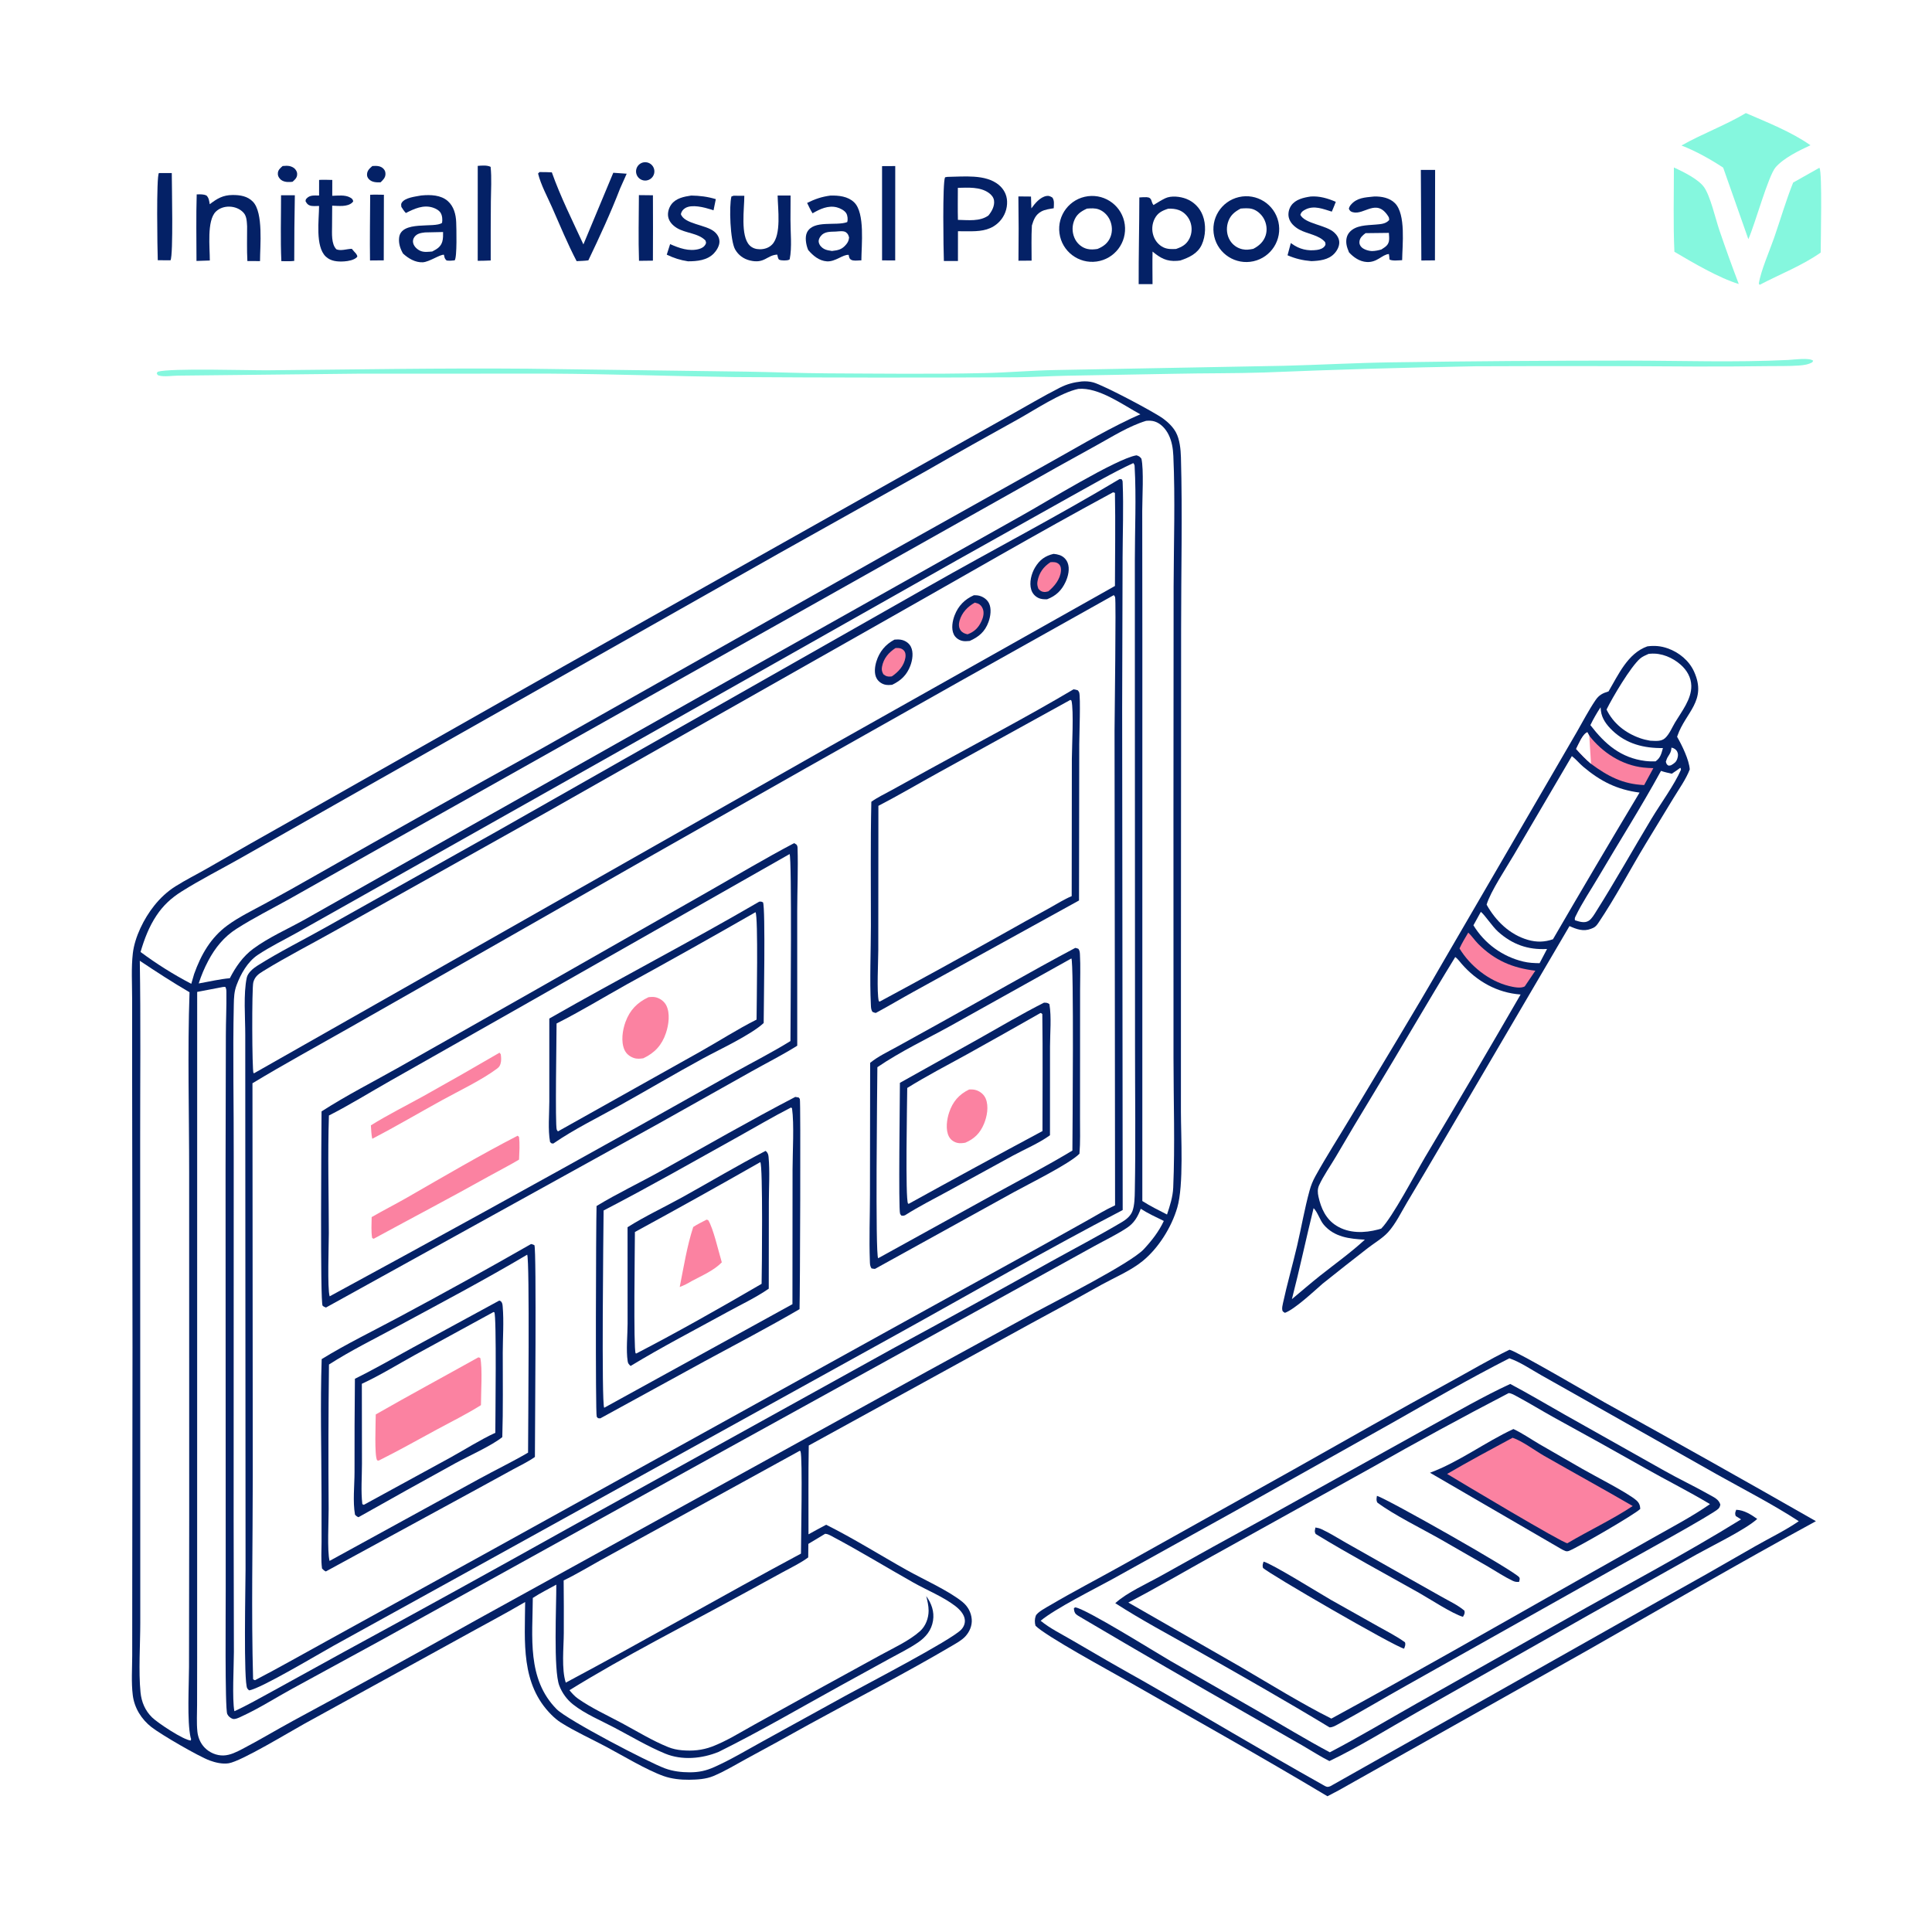 <svg preserveAspectRatio="xMidYMid meet" version="1.1" xmlns="http://www.w3.org/2000/svg" style="display: block;" viewBox="0 0 2048 2048" width="1024" height="1024">
<path transform="translate(0,0)" fill="rgb(255,255,255)" d="M 0 0 L 2048 0 L 2048 2048 L 0 2048 L 0 0 z"/>
<path transform="translate(0,0)" fill="rgb(4,33,102)" d="M 1146.52 404.36 C 1150.55 404.01 1155.02 404.289 1158.91 405.371 C 1170.18 408.497 1223.44 436.715 1233.03 443.775 C 1238.26 447.62 1243.33 452.486 1246.48 458.228 C 1250.58 465.722 1251.61 476.442 1251.84 484.848 C 1253.51 545.321 1252 606.289 1252.03 666.807 L 1251.85 1027.57 L 1251.82 1178.31 C 1251.82 1204.59 1254.93 1256.36 1247.95 1280.13 C 1241.87 1300.88 1228.16 1322.93 1211.34 1336.68 C 1198.92 1346.84 1182.29 1353.83 1168.18 1361.57 C 1143.03 1375.7 1117.75 1389.58 1092.34 1403.21 L 857.317 1532.3 C 856.755 1563.65 857.128 1595.08 857.039 1626.44 C 863.315 1623.11 869.405 1619.5 875.748 1616.28 C 904.923 1630.85 933.047 1648.59 961.53 1664.53 C 978.437 1673.99 1006.1 1686.44 1020.42 1698.26 C 1025.96 1702.83 1029.47 1709.21 1030.07 1716.42 C 1030.63 1723.15 1027.82 1729.76 1023.3 1734.65 C 1019.42 1738.85 1013.74 1741.88 1008.85 1744.77 C 959.953 1773.62 907.214 1800.68 857.225 1828.16 C 835.57 1840.25 813.826 1852.19 791.995 1863.97 C 780.293 1870.33 768.657 1877.44 756.376 1882.63 C 748.348 1886.02 739.13 1886.49 730.498 1886.61 C 721.643 1886.72 711.899 1885.68 703.534 1882.72 C 685.569 1876.38 659.807 1860.84 642.365 1851.55 C 626.682 1843.19 609.362 1835.4 594.426 1825.91 C 590.822 1823.62 587.499 1820.73 584.478 1817.71 C 551.801 1785.06 556.387 1740.35 556.682 1698.22 C 533.779 1711.61 510.16 1723.99 486.962 1736.89 L 322.733 1827.22 C 307.563 1835.56 256.048 1866.92 242.453 1869.14 C 235.953 1870.2 228.297 1868.43 222.213 1866.17 C 210.354 1861.75 170.954 1838.9 160.612 1830.85 C 149.937 1822.53 142.439 1810.53 140.75 1797 C 139.059 1783.44 140.115 1768.74 140.152 1755.06 L 140.191 1682.48 L 140.456 1428.23 L 140.08 1143.47 L 140.055 1058.03 C 140.061 1042.42 139.014 1026.05 140.81 1010.57 C 142.832 993.145 152.626 973.642 163.446 960.057 C 169.883 951.974 177.309 945.029 186.057 939.509 C 196.887 932.674 208.516 926.93 219.628 920.541 C 250.197 902.9 280.874 885.444 311.655 868.176 L 596.673 706.726 L 956.893 504.016 L 1070.67 440.218 C 1088.17 430.454 1105.58 420.076 1123.44 410.979 C 1131 407.127 1138.15 405.257 1146.52 404.36 z"/>
<path transform="translate(0,0)" fill="rgb(255,255,255)" d="M 1201.23 490.943 L 1201.72 491.261 C 1202.69 493.246 1202.65 492.624 1202.76 494.575 C 1204.59 527.073 1202.97 561.496 1202.98 594.263 L 1203.03 792.369 L 1203.17 1109.45 C 1203.14 1160.45 1203.94 1211.59 1202.95 1262.56 C 1202.83 1269.16 1202.73 1277.39 1200.49 1283.65 C 1198.64 1288.8 1194.05 1292.61 1189.49 1295.32 C 1164.67 1310.05 1138.83 1323.52 1113.58 1337.53 C 1058.06 1368.57 1002.32 1399.23 946.39 1429.52 L 601.521 1620.45 C 522.628 1664.54 443.479 1708.17 364.08 1751.34 L 288.541 1792.94 C 275.308 1800.1 262.155 1807.74 248.446 1813.95 C 245.969 1801.02 247.911 1766.15 247.937 1751.13 L 247.663 1611.34 L 247.753 1226.3 C 247.909 1172.52 246.672 1118.54 247.836 1064.79 C 247.994 1057.5 248.197 1051.15 250.791 1044.24 C 255.284 1032.26 262.434 1019.5 273.302 1012.22 C 286.203 1003.58 300.919 996.46 314.51 988.834 L 395.086 943.453 L 674.066 786.195 L 1014.45 593.826 L 1135.47 526.065 C 1157.17 514.108 1178.75 501.354 1201.23 490.943 z"/>
<path transform="translate(0,0)" fill="rgb(4,33,102)" d="M 1186.87 507.764 L 1189.06 508.055 C 1190.19 510.333 1189.98 509.316 1190.08 511.799 C 1191.12 538.19 1190.07 565.131 1189.99 591.583 L 1189.54 751.63 L 1190.1 1282.69 C 1109.32 1324.68 1030.2 1370.54 950.51 1414.61 L 507.941 1659.33 L 354.005 1744.31 C 338.713 1752.74 276.567 1790.03 264.112 1791.85 C 263.313 1791.16 262.715 1790.73 262.122 1789.79 C 258.018 1783.26 260.294 1680.28 260.303 1663.35 L 260.042 1218.94 L 259.987 1096.97 C 260.017 1079.08 257.895 1053.28 261.603 1036.3 C 262.719 1031.19 268.47 1026.43 272.649 1023.79 C 296.31 1008.8 322.188 996.086 346.632 982.257 L 525.883 881.721 L 984.689 621.343 C 1051.82 583.158 1120.64 547.437 1186.87 507.764 z"/>
<path transform="translate(0,0)" fill="rgb(255,255,255)" d="M 1180.6 630.881 C 1180.73 630.987 1180.89 631.063 1180.99 631.2 C 1181.38 631.753 1181.83 632.29 1182.04 632.93 C 1183.25 636.536 1181.5 757.588 1181.47 774.565 L 1182.02 1277.7 C 1172.07 1282.21 1162.53 1288.15 1152.98 1293.48 L 1102.18 1321.85 L 942.434 1410.06 L 519.467 1644.07 L 346.555 1739.43 C 321.146 1753.32 296.064 1767.7 270.363 1781.07 C 269.234 1780.82 269.97 1781.04 268.292 1780.05 C 266.322 1709.35 267.946 1636.35 267.941 1565.41 L 267.623 1148.29 C 301.28 1127.98 335.869 1109.08 370.055 1089.68 L 530.387 998.469 C 746.495 874.83 963.235 752.299 1180.6 630.881 z"/>
<path transform="translate(0,0)" fill="rgb(4,33,102)" d="M 841.86 893.745 L 844.355 895.322 C 845.148 896.537 845.393 897.298 845.439 898.759 C 846.143 920.965 845.119 943.425 845.085 965.655 L 845.112 1108.49 C 829.547 1118.28 812.924 1126.61 796.892 1135.62 L 698.559 1190.83 L 345.528 1386.04 C 344.12 1385.5 343.103 1385.12 341.971 1384.07 C 339.285 1381.6 340.713 1200.44 340.857 1178.14 C 367.335 1161.08 396.085 1146.49 423.542 1131 L 569.087 1048.54 L 751.341 944.779 C 781.383 927.704 811.296 909.821 841.86 893.745 z"/>
<path transform="translate(0,0)" fill="rgb(255,255,255)" d="M 837.002 905.348 C 839.568 909.907 837.974 1077.85 837.91 1103.57 C 818.627 1115.49 798.039 1125.96 778.215 1136.99 L 677.156 1193.76 C 568.284 1254.55 459.05 1314.68 349.458 1374.16 C 346.874 1366.29 348.567 1318.99 348.557 1307.16 C 348.519 1265.65 347.317 1223.96 348.665 1182.48 C 370.911 1171.19 392.607 1157.63 414.358 1145.34 L 545.856 1070.81 L 837.002 905.348 z"/>
<path transform="translate(0,0)" fill="rgb(4,33,102)" d="M 804.846 955.799 C 806.906 955.629 807.088 955.699 808.842 956.54 C 811.557 963.326 809.562 1068.16 809.528 1084.44 C 796.175 1096.94 762.82 1112.39 745.214 1121.97 C 715.601 1138.09 686.568 1155.33 657.1 1171.73 C 633.684 1184.76 608.522 1197.03 586.502 1212.21 C 583.863 1211.84 585.007 1212.39 583.077 1210.52 C 580.712 1197.22 582.293 1181.36 582.286 1167.75 L 582.29 1079.69 C 655.968 1037.57 731.495 998.505 804.846 955.799 z"/>
<path transform="translate(0,0)" fill="rgb(255,255,255)" d="M 800.875 966.959 C 803.879 971.388 802.026 1067.19 801.988 1080.82 C 781.561 1091.07 762.017 1103.74 742.045 1114.92 L 591.447 1199.32 C 591.018 1198.71 590.416 1198.2 590.161 1197.5 C 588.376 1192.62 589.958 1098.68 589.981 1084.94 C 615.413 1072.15 640.079 1057.05 664.974 1043.18 C 710.515 1018.2 755.817 992.795 800.875 966.959 z"/>
<path transform="translate(0,0)" fill="rgb(251,130,161)" d="M 687.395 1057.08 C 690.048 1056.78 692.813 1056.55 695.43 1057.25 C 699.849 1058.42 704.096 1061.5 706.204 1065.6 C 710.592 1074.13 708.865 1086.26 705.932 1095.03 C 701.613 1107.95 694.025 1116.07 681.967 1121.82 C 678.374 1122.35 675.234 1122.68 671.738 1121.45 C 667.375 1119.93 663.83 1117.05 661.927 1112.79 C 658.069 1104.15 659.868 1092.06 662.992 1083.47 C 667.614 1070.76 675.432 1062.78 687.395 1057.08 z"/>
<path transform="translate(0,0)" fill="rgb(251,130,161)" d="M 548.72 1203.91 L 550.167 1205.15 C 551.155 1213.11 550.523 1221.25 550.219 1229.24 C 539.833 1235.46 528.817 1240.98 518.232 1246.9 C 477.806 1269.53 436.795 1291.03 396.094 1313.16 L 394.495 1312.33 C 393.303 1305.17 393.9 1297.43 393.975 1290.17 C 406.507 1282.92 419.458 1276.39 432.018 1269.17 C 470.601 1247 509.178 1224.33 548.72 1203.91 z"/>
<path transform="translate(0,0)" fill="rgb(251,130,161)" d="M 529.536 1115.88 L 530.827 1117.56 C 531.26 1120.85 531.567 1124.26 530.608 1127.51 C 529.884 1129.96 528.977 1131.22 526.947 1132.74 C 510.883 1144.77 486.788 1156.25 468.609 1166.24 C 443.908 1179.81 419.644 1194.19 394.608 1207.14 C 393.572 1202.56 393.511 1197.59 393.142 1192.92 C 411.149 1181.72 430.519 1172.05 449.094 1161.78 C 476.06 1146.75 502.876 1131.45 529.536 1115.88 z"/>
<path transform="translate(0,0)" fill="rgb(4,33,102)" d="M 562.956 1318.72 C 564.362 1318.91 565.23 1319.35 566.501 1319.95 C 568.867 1325.62 567.033 1518.36 567.025 1544.43 C 559.941 1549.48 551.635 1553.36 543.993 1557.53 L 503.966 1579.44 L 345.381 1665.81 C 343.671 1665.02 342.677 1664.04 341.362 1662.7 C 340.128 1653.5 340.867 1643.59 340.872 1634.3 L 340.818 1584.87 C 340.761 1536.94 339.377 1488.6 341.008 1440.71 C 366.231 1425.09 396.738 1410.24 423.217 1396.02 C 470.163 1370.92 516.747 1345.15 562.956 1318.72 z"/>
<path transform="translate(0,0)" fill="rgb(255,255,255)" d="M 558.832 1330.02 C 561.632 1335.28 559.799 1516.04 559.767 1539.86 C 542.799 1549.76 524.958 1558.35 507.723 1567.8 L 349.346 1654.63 C 346.706 1643.79 348.431 1612.14 348.382 1599.59 C 347.989 1548.54 348.102 1497.49 348.722 1446.44 C 371.727 1431.7 396.627 1419.42 420.674 1406.44 C 466.913 1381.48 513.609 1356.77 558.832 1330.02 z"/>
<path transform="translate(0,0)" fill="rgb(4,33,102)" d="M 529.268 1378.64 L 530.907 1379.34 C 532.615 1381.16 532.677 1382.8 532.879 1385.18 C 534.229 1401.03 532.97 1417.89 532.945 1433.88 C 532.897 1463.69 533.391 1493.63 532.458 1523.42 C 520.78 1532.73 496.923 1543.31 482.912 1550.97 C 448.508 1569.88 414.21 1588.99 380.018 1608.29 C 378.245 1607.62 377.667 1606.99 376.338 1605.7 C 373.841 1591.76 375.794 1574.88 375.817 1560.58 C 375.743 1527.57 375.877 1494.56 376.22 1461.55 C 397.087 1451.27 417.388 1439.56 437.787 1428.38 L 529.268 1378.64 z"/>
<path transform="translate(0,0)" fill="rgb(255,255,255)" d="M 523.103 1390.81 L 524.009 1391.05 C 526.521 1394.64 525.063 1504.86 525.064 1518.82 C 508.787 1526.35 493.096 1536.41 477.349 1545.1 L 385.674 1595.18 L 384.089 1594.46 C 382.467 1580.79 383.694 1565.56 383.689 1551.72 L 383.574 1466.88 C 402.771 1458.01 421.446 1446.45 439.98 1436.22 L 523.103 1390.81 z"/>
<path transform="translate(0,0)" fill="rgb(251,130,161)" d="M 507.123 1438.82 L 509.128 1439.47 C 511.567 1450.29 509.799 1477.32 509.836 1489.51 C 494.895 1498.94 478.828 1506.84 463.286 1515.25 C 442.719 1526.37 422.31 1537.92 401.367 1548.33 L 399.771 1548.01 C 396.725 1543.08 398.297 1507.57 398.312 1499.37 C 434.318 1478.76 470.893 1459.05 507.123 1438.82 z"/>
<path transform="translate(0,0)" fill="rgb(4,33,102)" d="M 1138 730.711 C 1139.69 730.846 1140.98 731.276 1142.58 731.786 C 1143.04 732.518 1143.7 733.159 1143.97 733.983 C 1145.63 739.036 1144.07 780.28 1144.05 788.759 L 1143.81 954.532 L 968.711 1051.11 C 955.199 1058.51 942.008 1066.48 928.425 1073.74 C 927.052 1073.59 926.053 1073.11 924.786 1072.58 C 923.344 1070.18 923.301 1068.11 923.167 1065.39 C 921.811 1037.67 923.145 1009.31 923.186 981.511 C 923.251 937.68 922.665 893.729 923.653 849.914 C 930.304 845.136 938.191 841.457 945.376 837.483 L 985.348 815.417 C 1036.2 787.396 1088.08 760.306 1138 730.711 z"/>
<path transform="translate(0,0)" fill="rgb(255,255,255)" d="M 1134.65 741.9 L 1135.8 742.702 C 1138.37 753.178 1136.27 791.827 1136.21 804.447 L 1136.04 949.953 C 1127.95 953.28 1120.06 958.399 1112.36 962.624 C 1095.48 971.842 1078.67 981.182 1061.94 990.641 C 1019.05 1014.7 975.943 1038.38 932.633 1061.68 L 931.549 1061.32 C 929.25 1051.82 931.018 1018.51 931.017 1007.03 L 931.136 854.228 C 952.684 843.058 973.719 830.634 994.994 818.919 L 1134.65 741.9 z"/>
<path transform="translate(0,0)" fill="rgb(4,33,102)" d="M 1139.83 1004.81 C 1141.05 1004.96 1142.01 1005.37 1143.16 1005.8 C 1144.57 1007.87 1144.64 1009.32 1144.77 1011.74 C 1145.49 1024.4 1144.94 1037.39 1144.94 1050.08 L 1144.91 1122.9 L 1144.86 1185.86 C 1144.84 1198.19 1145.29 1210.72 1144.27 1223 C 1133.7 1233.77 1089.65 1255.48 1074.81 1263.69 L 927.514 1345.07 C 926.184 1345.07 925.088 1344.81 923.794 1344.53 C 922.117 1341.87 922.208 1339.9 922.09 1336.75 C 921.22 1313.44 922.176 1289.75 922.188 1266.4 L 922.392 1126.66 C 930.795 1119.8 941.418 1114.83 950.895 1109.58 L 997.331 1083.89 C 1044.85 1057.6 1091.88 1030.29 1139.83 1004.81 z"/>
<path transform="translate(0,0)" fill="rgb(255,255,255)" d="M 1135.71 1015.99 C 1138.45 1019.77 1136.89 1200.79 1136.78 1219.64 C 1109.72 1235.91 1081.59 1250.65 1053.92 1265.87 L 930.891 1333.78 C 927.724 1330.49 929.902 1151.45 930.056 1131.27 C 954.382 1114.64 982.493 1101.35 1008.29 1087.06 L 1135.71 1015.99 z"/>
<path transform="translate(0,0)" fill="rgb(4,33,102)" d="M 1106.7 1062.86 C 1109.48 1062.99 1110.19 1062.82 1112.42 1064.41 C 1114.74 1078.36 1113.07 1095.09 1113.06 1109.33 L 1113.01 1203.42 C 1101.31 1211.89 1086.3 1218.18 1073.56 1225.1 L 1005.24 1262.53 C 989.956 1270.88 974.192 1278.8 959.491 1288.14 C 957.665 1288.88 957.329 1288.81 955.458 1288.56 C 955.008 1287.88 954.367 1287.3 954.108 1286.53 C 952.32 1281.21 953.937 1164.44 953.94 1147.86 L 1038.1 1100.83 C 1060.84 1088.04 1083.41 1074.62 1106.7 1062.86 z"/>
<path transform="translate(0,0)" fill="rgb(255,255,255)" d="M 1102.93 1073.82 C 1104.2 1074.09 1103.48 1073.82 1104.9 1074.97 C 1105.45 1116.29 1105.07 1157.65 1105.07 1198.97 C 1057.64 1224.38 1010.37 1250.09 963.272 1276.11 L 962.537 1275.78 C 959.548 1271.28 961.589 1168.18 961.712 1153.28 C 982.352 1140.48 1003.94 1129.26 1025.21 1117.56 C 1051.19 1103.12 1077.1 1088.54 1102.93 1073.82 z"/>
<path transform="translate(0,0)" fill="rgb(251,130,161)" d="M 1027.32 1154.91 C 1030.15 1154.77 1032.81 1154.85 1035.5 1155.86 C 1039.7 1157.43 1043.32 1160.63 1045 1164.82 C 1048.27 1172.97 1046.3 1183.64 1043 1191.46 C 1038.88 1201.24 1032.9 1207.16 1023.26 1211.33 C 1020.33 1211.78 1017.56 1212.21 1014.63 1211.45 C 1010.91 1210.49 1007.75 1208.25 1005.92 1204.82 C 1002.1 1197.67 1003.64 1186.72 1006.08 1179.38 C 1009.9 1167.88 1016.48 1160.15 1027.32 1154.91 z"/>
<path transform="translate(0,0)" fill="rgb(4,33,102)" d="M 843.036 1162.78 L 846.639 1163.4 C 847.051 1163.93 847.605 1164.39 847.875 1165.01 C 848.887 1167.33 848.076 1370.44 847.546 1387.76 C 814.396 1407.1 780.066 1425 746.318 1443.3 L 636.354 1503.52 L 633.984 1503.36 C 633.505 1502.79 632.822 1502.34 632.546 1501.65 C 631.085 1497.99 631.751 1299.05 632.374 1278.43 C 654.461 1265.01 678.547 1253.61 701.184 1240.97 C 748.264 1214.69 795.213 1187.67 843.036 1162.78 z"/>
<path transform="translate(0,0)" fill="rgb(255,255,255)" d="M 838.571 1173.97 L 839.58 1174.87 C 841.975 1191.65 840.153 1221.56 840.141 1239.83 L 840.021 1382.48 L 640.482 1492.29 C 637.471 1488.52 639.661 1303.4 639.836 1283.17 C 688.01 1258.25 735.115 1231.32 782.521 1204.97 C 801.182 1194.6 819.548 1183.68 838.571 1173.97 z"/>
<path transform="translate(0,0)" fill="rgb(4,33,102)" d="M 811.519 1220 C 811.781 1220.21 812.064 1220.39 812.305 1220.62 C 814.048 1222.3 814.508 1224.18 814.724 1226.5 C 816.162 1241.98 815.025 1258.48 815.01 1274.08 L 814.916 1366.05 C 801.318 1375.48 785.556 1382.86 771.045 1390.84 C 736.902 1409.59 701.737 1427.78 668.459 1447.99 C 666.646 1446.17 665.79 1445.64 665.377 1443.01 C 663.537 1431.31 665.264 1415.12 665.278 1403.03 L 665.234 1300.9 C 683.452 1289.35 704.089 1279.74 723.018 1269.26 C 752.526 1252.92 781.59 1235.51 811.519 1220 z"/>
<path transform="translate(0,0)" fill="rgb(255,255,255)" d="M 805.941 1231.91 C 808.814 1235.35 807.654 1347.09 807.335 1360.91 C 763.759 1386.32 719.359 1411.47 674.602 1434.72 L 673.799 1434.57 C 671.382 1430.14 673.027 1319.9 673.029 1305.97 C 717.574 1281.72 761.88 1257.03 805.941 1231.91 z"/>
<path transform="translate(0,0)" fill="rgb(251,130,161)" d="M 748.986 1292.87 L 750.702 1293.37 C 755.946 1301.41 761.837 1327.14 765.147 1338.14 C 756.719 1346.85 744.038 1352.21 733.431 1357.89 C 729.187 1360.42 725.216 1362.56 720.53 1364.24 C 724.732 1343.22 728.209 1321.02 734.847 1300.66 C 739.293 1297.71 744.279 1295.38 748.986 1292.87 z"/>
<path transform="translate(0,0)" fill="rgb(255,255,255)" d="M 1179.86 521.878 C 1180.56 521.927 1181.22 522.269 1181.88 522.498 C 1182.52 555.347 1181.93 588.3 1181.88 621.159 L 880.535 790.717 L 269.562 1137.56 L 268.718 1137.57 C 267.161 1134.94 266.851 1047.19 268.527 1041.24 C 270.256 1035.11 273.856 1032.58 279.077 1029.36 C 304.455 1013.71 331.517 1000.01 357.5 985.319 L 578.377 861.596 L 941.377 655.998 C 1020.79 611.151 1099.58 565.201 1179.86 521.878 z"/>
<path transform="translate(0,0)" fill="rgb(4,33,102)" d="M 1032.39 630.964 C 1034.37 630.956 1036.19 631.015 1038.12 631.528 C 1042.34 632.649 1046.29 635.403 1048.3 639.341 C 1051.26 645.156 1049.98 653.522 1047.83 659.39 C 1044.06 669.693 1037.57 675.107 1027.94 679.416 C 1025.17 679.655 1022.31 679.988 1019.59 679.241 C 1015.98 678.248 1012.72 675.908 1011.06 672.496 C 1008.14 666.481 1009.64 658.195 1011.95 652.231 C 1015.86 642.152 1022.61 635.295 1032.39 630.964 z"/>
<path transform="translate(0,0)" fill="rgb(251,130,161)" d="M 1033.35 638.804 C 1034.47 639.104 1035.31 639.293 1036.36 639.676 C 1039.05 640.655 1040.81 642.784 1041.82 645.389 C 1043.43 649.581 1042.34 654.265 1040.55 658.207 C 1037.31 665.322 1032.98 669.679 1025.69 672.401 C 1022.77 671.787 1020.11 670.741 1018.31 668.218 C 1016.14 665.182 1016.18 661.359 1017.18 657.916 C 1019.66 649.301 1025.73 643.065 1033.35 638.804 z"/>
<path transform="translate(0,0)" fill="rgb(4,33,102)" d="M 1116.81 587.116 C 1119.01 587.3 1121.18 587.704 1123.28 588.423 C 1127.1 589.766 1130.16 592.686 1131.69 596.442 C 1134.27 602.806 1132.31 610.904 1129.54 616.874 C 1125.3 625.99 1119.31 631.669 1110.02 635.24 C 1106.67 635.352 1103.42 635.239 1100.39 633.681 C 1096.86 631.865 1094.29 628.856 1093.14 625.05 C 1090.86 617.565 1093.26 608.125 1097.17 601.583 C 1101.97 593.555 1107.76 589.262 1116.81 587.116 z"/>
<path transform="translate(0,0)" fill="rgb(251,130,161)" d="M 1113.51 595.961 C 1116.67 595.68 1120.05 595.69 1122.49 598.025 C 1124.46 599.909 1124.88 602.607 1124.66 605.205 C 1123.93 613.934 1117.74 621.543 1111.29 626.864 C 1110.09 627.115 1108.26 627.637 1106.99 627.536 C 1104.06 627.303 1102.65 626.269 1100.76 624.162 C 1099.66 621.215 1099.21 619.043 1099.84 615.905 C 1101.62 606.972 1106.03 600.914 1113.51 595.961 z"/>
<path transform="translate(0,0)" fill="rgb(4,33,102)" d="M 948.131 678.05 C 950.951 677.824 953.658 677.673 956.417 678.442 C 960.248 679.511 963.688 681.921 965.524 685.508 C 968.574 691.465 967.272 699.667 965.015 705.652 C 961.269 715.586 955.076 721.416 945.713 725.924 C 943.373 726.141 941.051 726.304 938.721 725.869 C 934.913 725.159 931.292 722.637 929.357 719.274 C 926.371 714.083 927.305 706.704 928.981 701.254 C 932.189 690.821 938.591 683.128 948.131 678.05 z"/>
<path transform="translate(0,0)" fill="rgb(251,130,161)" d="M 949.361 686.901 C 952.772 686.795 955.867 686.948 958.279 689.739 C 960.001 691.73 960.162 694.701 959.753 697.185 C 958.343 705.752 952.315 712.375 945.386 717.005 C 944.974 717.053 944.563 717.117 944.149 717.148 C 940.759 717.398 939.019 716.871 936.406 714.719 C 934.885 711.989 934.386 710.005 934.949 706.865 C 936.554 697.921 942.017 691.681 949.361 686.901 z"/>
<path transform="translate(0,0)" fill="rgb(255,255,255)" d="M 1143.08 412.233 C 1164.67 410.348 1190.2 429.071 1208.83 439.214 C 1205.22 440.724 1201.65 442.322 1198.12 444.007 C 1166.93 458.819 1136.76 477.097 1106.53 493.835 L 942.581 585.568 L 574.198 793.471 C 493.626 838.066 413.317 883.136 333.277 928.679 C 315.95 938.607 298.51 948.333 280.958 957.856 C 267.712 965.071 253.42 971.933 241.237 980.836 C 223.354 993.904 213.085 1012.02 205.76 1032.55 L 202.765 1042.86 C 184.51 1033.43 165.478 1021.43 148.99 1009.13 C 152.994 995.457 157.943 982.417 165.878 970.49 C 172.994 959.794 181.563 951.894 192.409 945.069 C 212.478 932.439 234.027 921.55 254.681 909.852 L 385.275 835.78 L 825.46 586.754 L 982.638 498.733 C 1014.82 480.247 1047.16 462.042 1079.66 444.121 C 1096.63 434.68 1124.72 416.01 1143.08 412.233 z"/>
<path transform="translate(0,0)" fill="rgb(255,255,255)" d="M 236.285 1046.26 L 238.78 1046.1 C 240.102 1048.28 239.956 1050.07 239.988 1052.58 C 240.179 1067.53 239.45 1082.55 239.416 1097.51 L 239.094 1240.06 L 239.267 1685.89 C 239.323 1703.12 238.336 1810.86 240.869 1816.86 C 241.858 1819.21 244.271 1821.25 246.624 1822.04 C 249.373 1822.96 254.115 1820.39 256.737 1819.18 C 274.481 1811.02 291.447 1800.18 308.577 1790.76 L 402.252 1739.66 L 767.59 1537.47 L 1085.09 1362.28 L 1159.65 1321.12 C 1171.15 1314.77 1183.62 1308.8 1194.56 1301.59 C 1202.28 1296.51 1206.09 1289.77 1209.25 1281.36 C 1216.99 1286.35 1225.45 1290.2 1233.7 1294.26 C 1228.38 1305.62 1220.88 1315.17 1212.38 1324.31 C 1198.16 1339.34 1119.68 1379.01 1096.69 1391.43 L 982.791 1453.73 L 505.238 1717.07 C 440.708 1753.27 375.882 1788.94 310.765 1824.07 C 292.821 1833.82 275.298 1844.4 257.193 1853.84 C 250.985 1857.08 244.181 1860.6 237.048 1860.85 C 229.578 1861.12 222.036 1857.86 216.877 1852.51 C 212.459 1847.93 209.83 1841.67 209.215 1835.38 C 208.314 1826.17 208.895 1816.45 208.914 1807.16 L 208.99 1757.1 L 208.985 1595.49 L 209.017 1051.47 L 236.285 1046.26 z"/>
<path transform="translate(0,0)" fill="rgb(255,255,255)" d="M 1214.9 446.113 C 1218.03 445.852 1220.96 445.83 1224 446.79 C 1230.62 448.88 1235.8 454.787 1238.79 460.841 C 1242.28 467.901 1243.43 475.514 1243.79 483.287 C 1245.86 529.132 1244.21 575.793 1244.08 621.719 L 1243.91 861.418 L 1243.96 1122.12 C 1243.97 1167.5 1245.61 1213.59 1243.66 1258.9 C 1243.23 1268.86 1240.18 1278.04 1237.09 1287.44 C 1228.25 1282.89 1219.29 1278.51 1210.92 1273.14 L 1210.94 678.142 L 1210.82 541.414 C 1210.81 528.382 1212.6 497.746 1209.96 486.269 C 1208.27 484.05 1207.41 483.465 1204.74 482.658 C 1183.75 485.932 1106.73 533.463 1083.72 546.168 L 741.34 738.64 L 420.717 919.516 L 322.698 974.929 C 304.997 984.786 284.549 993.781 268.343 1005.8 C 257.428 1013.89 249.793 1024.98 243.64 1036.94 C 232.719 1037.91 221.481 1040.61 210.636 1042.5 C 213.294 1034.18 216.695 1026.11 220.797 1018.39 C 228.047 1004.69 237.511 993.001 250.657 984.607 C 268.631 973.129 288.166 963.332 306.81 952.941 L 405.556 897.248 L 822.777 662.691 L 1080.69 517.664 C 1107.67 502.344 1134.75 487.218 1161.94 472.288 C 1178.86 463.007 1196.37 451.752 1214.9 446.113 z"/>
<path transform="translate(0,0)" fill="rgb(255,255,255)" d="M 874.695 1625.87 C 877.488 1626.01 879.596 1627.31 881.999 1628.58 C 911.222 1644.04 939.554 1661.45 968.369 1677.67 C 982.461 1685.6 999.862 1692.62 1012.6 1702.42 C 1017.18 1705.95 1022.31 1711.21 1022.78 1717.32 C 1023.08 1721.2 1021.49 1724.81 1018.82 1727.58 C 1007.89 1738.89 917.404 1785.91 896.485 1797.43 L 808.76 1845.73 C 791.883 1855 774.826 1865.27 757.252 1873.12 C 748.279 1877.13 740.802 1878.74 730.918 1878.72 C 722.173 1878.71 713.318 1877.62 705.07 1874.61 C 687.437 1868.19 601.477 1823.31 590.065 1811.79 C 558.32 1779.75 564.596 1735.05 564.789 1693.89 C 572.684 1688.7 581.445 1684.39 589.71 1679.79 C 589.821 1702.02 586.548 1770.5 592.887 1786.85 C 595.863 1794.66 600.883 1801.53 607.422 1806.74 C 620.203 1816.91 637.267 1823.94 651.693 1831.57 C 669.15 1840.8 686.75 1851.3 704.976 1858.85 C 722.962 1866.31 744.187 1864.3 761.845 1857.04 C 805.996 1835.17 848.885 1809.99 892.089 1786.25 L 943.176 1758.17 C 953.168 1752.68 963.709 1747.53 973.123 1741.09 C 981.415 1735.42 987.405 1728.2 989.042 1717.97 C 990.59 1708.3 987.386 1699.67 981.851 1691.89 C 983.116 1696.91 984.36 1702.17 984.369 1707.37 C 984.383 1715.26 981.244 1723.75 975.262 1729.11 C 963.796 1739.36 946.919 1747.03 933.445 1754.42 L 872.407 1787.91 L 799.245 1828.39 C 784.963 1836.27 769.971 1845.74 754.745 1851.48 C 744.372 1855.38 733.794 1856.34 722.786 1855.33 C 717.788 1854.88 713.053 1853.9 708.377 1852.02 C 691.661 1845.3 675.234 1835.2 659.32 1826.65 C 643.986 1818.42 626.987 1810.67 612.752 1800.66 C 609.144 1798.13 606.452 1795.05 603.639 1791.7 C 662.221 1755.46 726.361 1723.11 786.999 1689.9 L 829.925 1666.45 C 838.918 1661.54 848.486 1657.01 856.738 1650.92 L 856.9 1636.59 L 874.695 1625.87 z"/>
<path transform="translate(0,0)" fill="rgb(255,255,255)" d="M 148.19 1018.45 C 165.523 1030.05 182.898 1041.31 200.908 1051.85 C 198.703 1114.96 200.527 1179.42 200.512 1242.67 L 200.56 1611.49 L 200.36 1766.97 C 200.352 1785.78 198.137 1824.78 202.043 1841.79 C 202.757 1843.7 202.58 1842.64 202.33 1845.02 C 194.636 1844.63 167.242 1826.43 161.268 1820.59 C 153.806 1813.3 149.968 1804.17 148.95 1793.87 C 146.745 1771.57 148.702 1743.11 148.698 1720.18 L 148.675 1563.35 L 148.583 1209.54 C 148.526 1145.88 149.253 1082.1 148.19 1018.45 z"/>
<path transform="translate(0,0)" fill="rgb(255,255,255)" d="M 847.83 1537.86 L 848.603 1538.51 C 850.872 1545.81 849.087 1631.6 849.058 1646.89 C 765.508 1691.63 683.369 1739.1 599.744 1783.67 C 595.049 1769.31 597.592 1746.19 597.646 1730.98 C 597.74 1712.42 597.689 1693.87 597.493 1675.31 C 610.598 1669.03 623.3 1661.26 636.043 1654.24 L 699.44 1619.43 L 847.83 1537.86 z"/>
<path transform="translate(0,0)" fill="rgb(4,33,102)" d="M 1600.13 1430.75 C 1607.96 1432.43 1687.17 1478.88 1700.59 1486.44 C 1775.66 1527.95 1850.45 1569.98 1924.94 1612.52 C 1843.32 1656.99 1762.79 1703.9 1681.99 1749.88 L 1418.96 1897.9 L 1407.15 1904.1 C 1336.64 1861.92 1264.63 1821.67 1193.29 1780.89 C 1176.37 1771.22 1108.1 1734.11 1097.68 1723.34 C 1096.71 1720.05 1096.73 1716.09 1097.96 1712.86 C 1099.43 1709.01 1109.62 1703.71 1113.22 1701.58 C 1138.18 1686.9 1164.05 1673.49 1189.35 1659.36 L 1371 1557.87 C 1426.38 1526.76 1481.58 1495.17 1537.35 1464.77 C 1558.21 1453.41 1578.78 1441.15 1600.13 1430.75 z"/>
<path transform="translate(0,0)" fill="rgb(255,255,255)" d="M 1599.99 1439.85 C 1611.44 1443.77 1623.15 1451.79 1633.73 1457.75 L 1694.9 1492.24 L 1820.05 1562.94 C 1848.95 1579.1 1879.01 1594.49 1906.78 1612.54 C 1892.38 1622.44 1875.72 1630.42 1860.52 1639.12 C 1826.13 1658.98 1791.58 1678.57 1756.89 1697.89 L 1410.44 1893.34 C 1409.61 1893.66 1408.9 1893.97 1408 1894.11 C 1405.84 1894.45 1403.42 1892.63 1401.64 1891.64 C 1337.72 1855.86 1274.86 1817.99 1211.25 1781.65 C 1186.17 1767.64 1161.26 1753.34 1136.51 1738.76 C 1125.47 1732.27 1112.99 1726.22 1103.13 1718.07 C 1118.54 1705.17 1159.62 1684.71 1179.24 1673.91 L 1310.61 1600.99 L 1475.28 1508.55 C 1516.52 1485.18 1557.74 1461.36 1599.99 1439.85 z"/>
<path transform="translate(0,0)" fill="rgb(4,33,102)" d="M 1600.91 1467.04 C 1620.35 1477.32 1639.23 1488.62 1658.38 1499.42 L 1764.15 1558.95 C 1779.96 1567.89 1796.45 1575.61 1812.23 1584.57 C 1817.1 1587.33 1822.06 1589.37 1823.66 1595.04 C 1823.24 1596.75 1822.88 1597.83 1821.69 1599.19 C 1817.09 1604.48 1729.92 1652.26 1716 1660.12 L 1491.2 1786.49 C 1466.82 1800.11 1442.81 1814.49 1418.29 1827.83 C 1415.31 1829.45 1412.89 1830.99 1409.43 1831.1 C 1362.6 1802.73 1314.66 1775.55 1267.01 1748.57 C 1238.63 1732.51 1209.65 1717.13 1182.24 1699.45 C 1194.16 1688.38 1216.16 1678.57 1230.96 1670.28 C 1267.31 1649.88 1303.79 1629.7 1340.37 1609.72 L 1516.03 1512.02 C 1544.05 1496.73 1571.94 1480.42 1600.91 1467.04 z"/>
<path transform="translate(0,0)" fill="rgb(255,255,255)" d="M 1599.27 1476.74 C 1602.38 1477 1605.08 1478.71 1607.79 1480.15 C 1621.02 1487.24 1633.86 1495.14 1646.99 1502.43 C 1679.71 1520.33 1712.3 1538.45 1744.77 1556.81 C 1767.23 1569.5 1790.59 1581.15 1812.65 1594.43 C 1794.08 1607.35 1773.35 1618.25 1753.66 1629.37 L 1669.93 1676.69 C 1583.89 1725.29 1498.09 1774.54 1411.3 1821.79 C 1379.32 1805.73 1346.43 1785.31 1315.4 1767.17 L 1196.08 1698.76 C 1226.25 1683.16 1255.71 1665.77 1285.43 1649.3 L 1453.97 1555.77 C 1501.9 1528.52 1550.35 1502.17 1599.27 1476.74 z"/>
<path transform="translate(0,0)" fill="rgb(4,33,102)" d="M 1604.28 1514.83 C 1613.7 1519.2 1622.64 1525.46 1631.61 1530.72 L 1677.36 1557.08 C 1690.1 1564.44 1726.09 1582.76 1734.74 1590.54 C 1737.61 1593.12 1738.52 1595.71 1738.77 1599.48 C 1733.29 1605.18 1672.83 1640.1 1663.4 1643.92 C 1660.19 1645.21 1658.75 1643.79 1655.79 1642.48 L 1515.85 1561.17 C 1546.75 1549.71 1574.37 1528.71 1604.28 1514.83 z"/>
<path transform="translate(0,0)" fill="rgb(251,130,161)" d="M 1603.4 1524.08 C 1613.44 1527.36 1627.08 1537.67 1636.94 1543.3 C 1668.13 1561.13 1699.68 1578.4 1730.74 1596.44 C 1709.04 1610.87 1684.05 1622.51 1661.46 1635.93 C 1655.73 1635.32 1549.36 1571.73 1534 1562.44 C 1556.8 1549.15 1580.15 1536.57 1603.4 1524.08 z"/>
<path transform="translate(0,0)" fill="rgb(4,33,102)" d="M 1394.43 1619.2 C 1396.89 1619.56 1398.83 1620.06 1401.1 1621.11 C 1409.76 1625.13 1418.1 1630.48 1426.43 1635.19 L 1474.7 1662.5 L 1527.83 1692.45 C 1535.88 1697.06 1545.41 1701.4 1552.39 1707.42 C 1553 1710.54 1552.22 1711.14 1550.81 1713.9 C 1539.71 1710.73 1515.45 1694.82 1504.23 1688.49 C 1467.71 1667.9 1430.48 1647.95 1394.7 1626.11 C 1393.16 1623.32 1393.87 1622.26 1394.43 1619.2 z"/>
<path transform="translate(0,0)" fill="rgb(4,33,102)" d="M 1459.62 1585.65 C 1470.06 1588.59 1605.58 1665.23 1610.43 1672 C 1611.48 1673.47 1610.64 1675.15 1610.35 1676.82 C 1607.53 1677.09 1605.9 1676.85 1603.33 1675.62 C 1594.4 1671.35 1585.89 1665.62 1577.32 1660.64 L 1528.64 1632.63 C 1508.62 1621.14 1477.24 1605.81 1459.9 1592.67 C 1458.71 1589.95 1459.24 1588.55 1459.62 1585.65 z"/>
<path transform="translate(0,0)" fill="rgb(4,33,102)" d="M 1339.44 1655.4 C 1348.27 1657.46 1399.34 1689.37 1410.63 1695.8 L 1460.39 1723.78 C 1470.09 1729.24 1480.3 1734.37 1489.33 1740.88 C 1490.2 1743.67 1489.32 1744.93 1488.42 1747.67 C 1478.52 1745.6 1343.68 1667.53 1338.79 1661.99 C 1338.07 1659.09 1338.59 1658.2 1339.44 1655.4 z"/>
<path transform="translate(0,0)" fill="rgb(4,33,102)" d="M 1840.45 1600.42 C 1848.88 1600.78 1856.08 1605.39 1862.73 1610.13 C 1850.34 1621.39 1815.39 1638.34 1798.85 1647.54 L 1683.26 1712.43 L 1501.79 1815.29 C 1471.3 1832.54 1440.81 1851.71 1409.23 1866.8 C 1399.7 1862.03 1390.54 1856.03 1381.29 1850.68 L 1326.61 1819.39 C 1266.61 1785.21 1206.88 1750.56 1147.42 1715.46 L 1145.86 1714.51 C 1144.15 1713.49 1142.21 1712.5 1140.72 1711.16 C 1138.87 1709.51 1138.49 1707.1 1138.37 1704.75 L 1139.81 1703.86 C 1151.48 1705.52 1224.26 1751.11 1240.56 1760.56 L 1334.83 1814.61 C 1359.69 1828.99 1384.36 1843.98 1409.67 1857.53 C 1440.8 1841.25 1471.17 1823.02 1501.77 1805.74 L 1658.09 1717.48 C 1720.48 1681.89 1784.56 1648.38 1845.61 1610.6 L 1839.93 1607.04 C 1838.83 1604.02 1839.47 1603.38 1840.45 1600.42 z"/>
<path transform="translate(0,0)" fill="rgb(4,33,102)" d="M 1746.26 685.164 C 1753.93 684.202 1760.57 684.719 1767.91 687.32 C 1779.89 691.559 1790.57 700.339 1795.83 712.036 C 1809.69 742.794 1786.8 755.095 1778.21 779.821 C 1778.07 780.232 1777.94 780.647 1777.8 781.06 C 1782.89 789.826 1790.58 805.54 1791.21 815.615 C 1787.16 826.147 1779.94 836.159 1774.07 845.818 L 1744.66 894.187 C 1727.85 921.921 1712.51 951.364 1694.4 978.218 C 1692.87 980.486 1691.35 982.479 1688.79 983.638 C 1688.43 983.801 1688.05 983.929 1687.68 984.079 C 1687.27 984.248 1686.86 984.431 1686.45 984.593 C 1678.43 987.729 1671.11 985.009 1663.72 981.68 L 1528.28 1212.58 C 1516.18 1233.26 1503.97 1253.88 1491.65 1274.43 C 1485.44 1284.82 1479.56 1297.21 1471.41 1306.2 C 1465.63 1312.56 1456.98 1317.56 1450.12 1322.88 C 1434.01 1335.37 1417.98 1347.99 1402.06 1360.73 C 1392.83 1368.76 1372.57 1387.85 1362.05 1391.67 C 1360.94 1390.88 1359.69 1390.48 1359.35 1389.06 C 1358.79 1386.67 1359.46 1383.95 1359.96 1381.59 C 1364.37 1361.1 1370.29 1340.73 1375.06 1320.28 C 1379.56 1300.96 1382.95 1281.03 1388.22 1261.94 C 1389.67 1256.65 1391.63 1251.77 1394.28 1246.97 C 1406.03 1225.72 1419.32 1205.11 1431.78 1184.25 C 1464.55 1129.4 1498.07 1074.76 1529.89 1019.38 L 1639.39 831.151 L 1671.52 775.868 C 1677.97 764.65 1684.08 752.844 1691.34 742.147 C 1695 736.756 1698.97 734.745 1705.11 732.939 C 1715.62 715.103 1725.49 692.53 1746.26 685.164 z"/>
<path transform="translate(0,0)" fill="rgb(255,255,255)" d="M 1542.62 1014.5 C 1545.25 1016.35 1547.11 1019.07 1549.21 1021.5 C 1565.44 1040.27 1587.03 1052.42 1611.92 1054.22 C 1578.53 1111.95 1544.75 1169.46 1510.57 1226.73 C 1500.12 1244.46 1476.23 1290.09 1464.16 1302.37 C 1463.14 1302.69 1462.12 1303.02 1461.09 1303.29 C 1446.34 1307.2 1429.95 1307.65 1416.58 1299.26 C 1405.46 1292.29 1400.35 1280.89 1397.63 1268.53 C 1396.72 1264.4 1396.47 1260.43 1398.26 1256.51 C 1403.01 1246.17 1410.22 1236.09 1416.02 1226.24 C 1428.78 1204.38 1441.75 1182.64 1454.91 1161.01 C 1484.44 1112.36 1512.82 1063.01 1542.62 1014.5 z"/>
<path transform="translate(0,0)" fill="rgb(255,255,255)" d="M 1666.24 801.505 C 1670.44 804.622 1674.17 809.294 1678.26 812.749 C 1696.62 828.267 1714.18 837.069 1738 840.171 C 1707.03 891.773 1676.43 943.602 1646.21 995.653 C 1637.26 998.727 1628.91 998.942 1619.77 996.33 C 1600.41 990.796 1585.48 976.191 1575.88 958.988 C 1579.69 945.518 1597.23 919.184 1605.04 905.79 L 1666.24 801.505 z"/>
<path transform="translate(0,0)" fill="rgb(255,255,255)" d="M 1747.53 693.162 C 1748.15 693.1 1748.77 693.03 1749.39 692.975 C 1761.15 691.941 1773.14 697.064 1781.83 704.835 C 1788.27 710.597 1792.67 718.191 1792.85 726.985 C 1793.13 741.207 1782.57 754.25 1775.64 765.808 C 1772.41 771.184 1769.7 778.146 1765.06 782.436 C 1760.85 786.332 1754.58 785.338 1749.31 785.188 C 1745.63 784.567 1741.81 783.667 1738.29 782.411 C 1722.96 776.932 1710.16 766.935 1703 752.139 C 1709.2 739.451 1728.44 706.926 1738.53 698.146 C 1741.07 695.932 1744.48 694.542 1747.53 693.162 z"/>
<path transform="translate(0,0)" fill="rgb(255,255,255)" d="M 1781.16 813.93 C 1781.91 814.635 1781.45 814.09 1781.89 815.939 C 1775.03 831.82 1760.07 852.246 1750.73 867.768 C 1731.03 900.491 1712.32 933.988 1691.93 966.273 C 1689.93 969.444 1687.37 973.923 1684.23 975.986 C 1679.69 978.964 1674.14 976.943 1669.48 975.504 C 1669.19 973.261 1669.38 972.988 1670.32 971.035 C 1677.11 956.925 1686.4 943.239 1694.37 929.688 C 1716.4 892.2 1739.87 855.294 1760.73 817.168 C 1764.41 818.508 1768.32 819.267 1772.13 820.164 C 1775.24 818.25 1778.19 816.046 1781.16 813.93 z"/>
<path transform="translate(0,0)" fill="rgb(255,255,255)" d="M 1392.46 1280.69 C 1396.77 1284.82 1399 1293.31 1403.29 1298.32 C 1414.62 1311.53 1430.62 1313.21 1446.81 1314.09 C 1432.06 1327.7 1415.23 1339.72 1399.48 1352.19 C 1389.31 1360.28 1379.45 1368.8 1369.48 1377.13 C 1377.74 1345.08 1384.53 1312.79 1392.46 1280.69 z"/>
<path transform="translate(0,0)" fill="rgb(251,130,161)" d="M 1556.41 988.599 C 1560.2 992.126 1563.24 996.845 1566.97 1000.57 C 1584.49 1018.07 1603.2 1026.05 1627.53 1028.99 C 1623.83 1034.55 1620.1 1040.08 1616.32 1045.59 C 1612.22 1048.12 1603.94 1046.3 1599.49 1045.18 C 1578.22 1039.86 1558.34 1023.9 1547.14 1005.41 C 1549.81 999.57 1553.15 994.117 1556.41 988.599 z"/>
<path transform="translate(0,0)" fill="rgb(251,130,161)" d="M 1670.73 793.927 C 1673.31 789 1677.55 778.126 1682.67 776.202 L 1684.7 779.893 C 1698.7 797.756 1719.04 811.022 1741.98 813.611 C 1745.51 814.009 1749.08 814.169 1752.63 814.256 L 1742.87 832.203 C 1720.24 831.21 1704.58 822.979 1686.55 809.703 C 1680.78 804.822 1675.78 799.531 1670.73 793.927 z"/>
<path transform="translate(0,0)" fill="rgb(255,255,255)" d="M 1670.73 793.927 C 1673.31 789 1677.55 778.126 1682.67 776.202 L 1684.7 779.893 L 1686.55 809.703 C 1680.78 804.822 1675.78 799.531 1670.73 793.927 z"/>
<path transform="translate(0,0)" fill="rgb(255,255,255)" d="M 1569.75 966.601 C 1573.9 969.729 1581.78 982.028 1588.05 987.649 C 1603.1 1001.13 1619.75 1007.09 1639.93 1005.95 L 1632.04 1021.02 C 1626.16 1020.95 1620.54 1020.7 1614.78 1019.31 C 1592.72 1014.06 1573.68 1000.21 1561.89 980.842 L 1569.75 966.601 z"/>
<path transform="translate(0,0)" fill="rgb(255,255,255)" d="M 1696.66 749.763 C 1696.77 751.017 1696.91 752.261 1697.05 753.512 C 1697.95 761.799 1703.27 768.681 1709.14 774.314 C 1724.01 788.594 1742.71 793.25 1762.77 792.97 C 1761.12 798.889 1760.18 803.439 1754.91 807.105 C 1751.29 807.145 1747.6 807.102 1744 806.649 C 1718.02 803.372 1701.27 788.685 1685.87 768.657 C 1689.09 762.007 1692.58 755.926 1696.66 749.763 z"/>
<path transform="translate(0,0)" fill="rgb(255,255,255)" d="M 1771.79 792.488 C 1774.38 792.966 1776.7 794.371 1777.91 796.789 C 1779.1 799.158 1778.84 801.433 1778.12 803.868 C 1776.92 807.914 1774.67 809.269 1771.26 811.262 C 1770.67 811.517 1769.36 811.53 1768.7 811.6 C 1766.53 810.25 1766.67 809.919 1765.85 807.455 C 1766.51 805.369 1767.09 803.679 1768.29 801.821 C 1770.22 798.808 1771.43 797.006 1771.74 793.364 C 1771.77 793.072 1771.78 792.78 1771.79 792.488 z"/>
<path transform="translate(0,0)" fill="rgb(133,247,222)" d="M 1895.69 381.567 C 1901.46 381.293 1918.01 378.885 1922.04 382.386 L 1921.14 384.01 C 1916.74 386.501 1912.17 387.073 1907.21 387.447 C 1896.24 388.274 1885.16 387.924 1874.17 388.103 C 1848.6 388.446 1823.03 388.581 1797.47 388.508 C 1719.65 388.021 1641.84 387.942 1564.02 388.27 C 1489.38 389.593 1414.76 391.79 1340.17 394.86 C 1308.58 395.874 1276.94 395.536 1245.34 396.222 L 1130.42 398.284 C 1112.78 398.676 1095.14 399.789 1077.5 399.938 C 977.878 400.436 878.252 400.359 778.63 399.707 C 713.364 398.849 648.06 396.428 582.797 396.07 L 381 396.105 L 188.729 398.185 C 182.761 398.233 174.02 399.668 168.458 398.089 C 166.698 397.589 166.949 397.191 166.139 395.675 L 167.19 394.06 C 180.451 390.019 263.478 392.686 283.737 392.512 C 375.628 391.723 467.692 390.042 559.574 390.833 L 791.085 393.948 C 819.808 394.408 848.522 395.62 877.25 395.759 C 932.553 396.028 988.065 396.715 1043.35 395.492 C 1068.26 394.941 1093.1 392.753 1118 392.263 L 1361.63 387.727 C 1399.21 386.798 1436.77 384.655 1474.36 384.103 C 1558.24 382.868 1642.13 382.248 1726.02 382.243 C 1782.58 382.333 1839.13 384.328 1895.69 381.567 z"/>
<path transform="translate(0,0)" fill="rgb(133,247,222)" d="M 1850.69 119.869 C 1873.36 129.695 1898.9 139.735 1919.18 153.973 C 1907.56 159.327 1890.71 167.505 1882.25 177.31 C 1874.36 186.463 1860.57 237.211 1853.33 253.544 L 1826.63 177.676 C 1812.99 168.74 1797.66 160.104 1782.44 154.251 C 1804.61 141.684 1828.83 132.915 1850.69 119.869 z"/>
<path transform="translate(0,0)" fill="rgb(4,33,102)" d="M 1207.75 209.312 C 1210.22 209.167 1212.84 208.909 1215.33 209.024 C 1221.76 209.323 1219.82 213.895 1222.74 217.358 C 1226.77 214.916 1230.91 212.229 1235.16 210.199 C 1241.53 207.163 1251.09 208.294 1257.5 210.781 C 1265.5 213.897 1271.81 220.24 1274.89 228.252 C 1278.6 237.721 1278.17 250.143 1273.91 259.384 C 1269.54 268.857 1260.48 272.992 1251.17 276.134 C 1250.09 276.27 1249.01 276.417 1247.92 276.502 C 1236.69 277.375 1230.05 273.551 1221.76 266.678 C 1221.47 278.166 1221.71 289.717 1221.73 301.211 L 1207.04 301.195 C 1206.91 270.578 1207.72 239.937 1207.75 209.312 z"/>
<path transform="translate(0,0)" fill="rgb(255,255,255)" d="M 1238.36 221.221 C 1242.21 221.08 1246.18 221.357 1249.82 222.75 C 1255.3 224.851 1259.69 229.596 1261.72 235.055 C 1263.85 240.766 1263.62 247.383 1260.88 252.847 C 1257.7 259.166 1253.11 261.693 1246.65 263.91 C 1241.96 264.146 1237.51 264.266 1233.18 262.173 C 1228.21 259.771 1224.45 255.186 1222.72 249.996 C 1220.68 244.053 1221.13 237.542 1223.94 231.927 C 1227.18 225.588 1231.85 223.353 1238.36 221.221 z"/>
<path transform="translate(0,0)" fill="rgb(133,247,222)" d="M 1774.39 177.542 C 1774.65 177.652 1774.9 177.757 1775.16 177.873 C 1784.58 182.214 1800.32 189.968 1806.33 198.346 C 1813.05 207.71 1818.52 232.08 1822.63 244.087 C 1829.14 263.203 1835.99 282.202 1843.18 301.077 C 1822.05 294.651 1794.19 278.267 1774.93 266.891 C 1773.59 237.263 1774.43 207.213 1774.39 177.542 z"/>
<path transform="translate(0,0)" fill="rgb(133,247,222)" d="M 1928.56 177.897 C 1928.62 177.95 1928.69 177.987 1928.74 178.055 C 1931.82 182.752 1930 256.084 1930 267.735 C 1910.28 281.631 1886.6 290.751 1865.26 301.96 L 1864.43 300.588 C 1866.47 287.216 1875.81 265.942 1880.54 252.363 C 1887.32 232.849 1893.16 212.685 1900.81 193.528 L 1928.56 177.897 z"/>
<path transform="translate(0,0)" fill="rgb(4,33,102)" d="M 1004.2 187.497 C 1021.27 187.338 1044.76 184.321 1058.79 196.016 C 1064.09 200.43 1067.29 206.489 1067.55 213.422 C 1067.86 221.273 1065.02 228.923 1059.67 234.669 C 1051.47 243.398 1041.32 245.035 1029.97 245.166 L 1015.48 245.124 L 1015.46 276.693 L 1000.55 276.684 C 1000.11 265.384 998.955 193.313 1001.81 187.93 L 1004.2 187.497 z"/>
<path transform="translate(0,0)" fill="rgb(255,255,255)" d="M 1015.37 199.115 C 1026.14 198.9 1038.86 197.868 1048.1 204.427 C 1050.88 206.396 1053.26 209.132 1053.72 212.625 C 1054.49 218.45 1051.31 224.104 1047.79 228.429 C 1038.54 235.034 1026.23 233.249 1015.44 233.06 C 1015.14 221.769 1015.37 210.412 1015.37 199.115 z"/>
<path transform="translate(0,0)" fill="rgb(4,33,102)" d="M 1153.27 207.989 C 1172.32 205.558 1189.76 218.964 1192.31 238 C 1194.86 257.036 1181.56 274.558 1162.54 277.224 C 1143.36 279.914 1125.65 266.473 1123.08 247.271 C 1120.5 228.069 1134.05 210.442 1153.27 207.989 z"/>
<path transform="translate(0,0)" fill="rgb(255,255,255)" d="M 1152.18 221.137 C 1156.44 220.829 1160.71 220.459 1164.8 221.977 C 1169.96 223.891 1174.21 228.191 1176.48 233.156 C 1179.03 238.758 1179.45 245.308 1177.18 251.076 C 1174.58 257.655 1169.75 261.322 1163.38 263.901 C 1159.68 264.449 1156.16 264.756 1152.47 263.86 C 1147.15 262.566 1142.57 258.838 1139.92 254.089 C 1136.69 248.179 1136.1 241.18 1138.29 234.811 C 1140.84 227.42 1145.35 224.35 1152.18 221.137 z"/>
<path transform="translate(0,0)" fill="rgb(4,33,102)" d="M 1313.27 208.922 C 1332.09 204.56 1350.87 216.338 1355.15 235.183 C 1359.42 254.029 1347.55 272.756 1328.69 276.941 C 1309.95 281.097 1291.37 269.327 1287.13 250.606 C 1282.88 231.886 1294.57 213.255 1313.27 208.922 z"/>
<path transform="translate(0,0)" fill="rgb(255,255,255)" d="M 1315.13 221.094 C 1319.07 220.788 1323.41 220.427 1327.27 221.467 C 1332.38 222.841 1337.11 227.111 1339.65 231.662 C 1342.62 236.985 1343.52 243.544 1341.7 249.403 C 1339.57 256.208 1334.65 260.62 1328.51 263.796 C 1324.52 264.585 1320.97 265.1 1316.95 264.21 C 1311.54 263.019 1306.83 259.69 1303.91 254.979 C 1300.45 249.452 1299.73 242.374 1301.55 236.165 C 1303.77 228.559 1308.36 224.704 1315.13 221.094 z"/>
<path transform="translate(0,0)" fill="rgb(4,33,102)" d="M 446.245 207.262 C 446.528 207.228 446.811 207.186 447.096 207.16 C 456.372 206.305 467.331 206.646 474.674 213.119 C 481.064 218.751 483.265 227.296 483.585 235.525 C 483.802 241.095 484.662 273.058 481.947 275.998 C 478.899 276.382 476.478 276.482 473.428 276.144 C 471.141 274.011 471.262 273.05 470.613 270.065 C 466.663 269.474 454.994 277.743 448.076 278.038 C 440.176 278.375 432.78 273.895 427.193 268.741 C 424.249 263.588 422.447 258.149 423.067 252.106 C 425.009 233.167 460.894 242.238 468.597 236.233 C 469.162 233.02 468.889 228.71 467.183 225.806 C 465.506 222.951 461.919 221.067 458.891 220.079 C 448.785 216.78 439.103 221.291 430.233 225.8 C 428.311 223.765 426.916 221.638 425.437 219.284 C 425.325 217.585 424.886 216.465 425.831 214.944 C 429.256 209.435 440.206 208.43 446.245 207.262 z"/>
<path transform="translate(0,0)" fill="rgb(255,255,255)" d="M 450.594 246.366 L 469.678 245.96 C 469.711 249.264 469.793 252.852 468.87 256.054 C 467.229 261.747 463.133 264.028 458.183 266.608 C 454.135 266.919 449.694 267.601 445.849 266.013 C 442.486 264.624 439.184 261.654 438.086 258.097 C 437.349 255.707 437.828 253.207 439.312 251.208 C 442.126 247.418 446.227 246.899 450.594 246.366 z"/>
<path transform="translate(0,0)" fill="rgb(4,33,102)" d="M 880.293 207.315 C 889.133 207.11 898.771 208.063 905.441 214.496 C 917.141 225.781 913.129 260.143 913.091 275.998 C 912.597 276.006 912.103 276.007 911.609 276.02 C 908.745 276.095 904.702 276.802 902.139 275.309 C 900.472 274.338 900.179 272.972 899.803 271.143 C 899.738 270.826 899.692 270.505 899.636 270.185 C 893.503 269.578 885.544 277.671 876.475 277.029 C 868.322 276.453 861.902 271.081 856.818 265.152 C 856.672 264.833 856.509 264.521 856.379 264.195 C 854.414 259.24 853.019 251.263 855.49 246.312 C 862.254 232.758 886.561 239.874 898.075 235.423 C 898.925 232.815 898.556 228.682 897.163 226.23 C 895.351 223.041 890.447 220.638 887.037 219.776 C 877.843 217.452 869.082 221.611 861.354 226.124 C 859.12 222.629 857.404 218.856 855.587 215.133 C 863.818 210.988 871.137 208.505 880.293 207.315 z"/>
<path transform="translate(0,0)" fill="rgb(255,255,255)" d="M 885.831 245.479 C 888.856 245.301 894.109 244.421 896.609 246.142 C 898.795 247.646 899.417 249.286 900.063 251.741 C 899.747 254.721 898.969 256.711 897.072 259.009 C 892.567 264.464 888.771 265.25 881.943 266.045 C 879.066 265.603 876.027 265.235 873.443 263.804 C 870.766 262.322 868.465 259.797 867.913 256.71 C 867.48 254.293 868.592 252.114 870.025 250.257 C 873.873 245.27 880.209 245.687 885.831 245.479 z"/>
<path transform="translate(0,0)" fill="rgb(4,33,102)" d="M 1455.7 208.386 C 1456.05 208.36 1456.41 208.318 1456.76 208.308 C 1464.46 208.083 1473.08 209.722 1478.69 215.358 C 1490.49 227.221 1486.5 259.941 1486.34 275.796 C 1482.9 275.914 1475.79 276.83 1472.92 275.067 C 1472.81 273.09 1472.63 271.225 1472.28 269.276 C 1465.03 269.806 1459.87 278.477 1448.72 277.728 C 1441.24 277.225 1434.93 272.85 1430.01 267.527 C 1428.9 264.763 1427.7 261.871 1427.29 258.907 C 1426.66 254.354 1427.39 249.801 1430.47 246.243 C 1437.12 238.548 1448.94 238.891 1458.19 238.063 C 1463.51 237.586 1469.03 237.465 1472.63 233.143 C 1472.44 231.191 1472.56 230.796 1471.43 229.051 C 1459.04 209.841 1446.21 228.205 1434.08 224.958 C 1431.67 224.312 1430.82 223.447 1429.85 221.262 C 1430.33 219.374 1430.8 218.432 1432.1 216.921 C 1438.44 209.585 1446.85 209.328 1455.7 208.386 z"/>
<path transform="translate(0,0)" fill="rgb(255,255,255)" d="M 1472.26 246.86 C 1472.4 249.637 1472.89 253.052 1472.29 255.776 C 1471.26 260.416 1467.96 262.03 1464.27 264.487 C 1461.22 265.345 1457.77 266.106 1454.6 266.125 C 1450.97 266.147 1444.81 264.352 1442.57 261.233 C 1441.24 259.379 1440.83 258.015 1441.11 255.771 C 1441.59 251.843 1444.59 249.373 1447.55 247.151 L 1472.26 246.86 z"/>
<path transform="translate(0,0)" fill="rgb(4,33,102)" d="M 571.83 182.42 C 576.193 182.285 580.603 182.56 584.967 182.695 C 594.089 208.487 606.964 234.175 618.432 259.078 L 650.105 183.138 L 664.316 184.139 C 661.94 189.309 659.62 194.506 657.358 199.728 C 647.388 225.577 635.652 250.998 623.68 275.979 C 619.581 276.551 615.376 276.613 611.244 276.823 C 601.592 258.384 593.511 238.639 585.102 219.593 C 580.066 208.187 573.375 196.04 570.386 183.985 L 571.83 182.42 z"/>
<path transform="translate(0,0)" fill="rgb(4,33,102)" d="M 208.511 206.07 C 212.205 206.014 215.518 205.662 218.917 207.283 C 221.529 209.894 221.704 213.013 222.329 216.486 C 230.154 210.487 236.288 206.781 246.562 206.715 C 254.544 206.664 262.423 207.88 268.169 213.898 C 279.351 225.611 275.616 260.914 275.624 276.772 L 262.232 276.712 C 261.572 264.535 261.977 252.126 261.946 239.921 C 261.603 234.968 261.657 229.249 258.063 225.374 C 254.245 221.258 248.753 219.185 243.222 219.042 C 237.947 218.905 232.664 220.59 228.829 224.3 C 219.042 233.767 222.481 262.52 222.417 276.143 L 208.288 276.61 C 208.261 253.127 207.8 229.536 208.511 206.07 z"/>
<path transform="translate(0,0)" fill="rgb(4,33,102)" d="M 824.319 207.257 L 838.038 207.236 L 837.938 232.796 C 837.879 245.886 839.691 262.202 837.089 274.875 C 836.828 275.046 836.588 275.256 836.306 275.389 C 834.24 276.366 827.969 276.367 825.96 275.253 C 824.68 274.543 824.312 271.303 823.929 269.893 C 812.959 270.395 810.563 279.876 794.992 276.124 C 788.213 274.491 782.676 270.451 779.241 264.358 C 774.021 255.101 772.72 218.379 775.357 208.272 L 777.666 207.478 L 789.008 207.559 C 789.066 220.836 784.579 250.078 794.687 260.172 C 797.592 263.073 801.417 264.212 805.455 264.226 C 810.29 264.243 815.033 262.747 818.456 259.229 C 828.518 248.89 824.524 221.084 824.319 207.257 z"/>
<path transform="translate(0,0)" fill="rgb(4,33,102)" d="M 732.698 207.294 C 741.753 207.42 750.102 208.466 758.786 211.096 L 756.378 222.936 C 755.565 222.65 754.753 222.359 753.929 222.105 C 746.552 219.824 733.514 216.337 726.479 220.52 C 723.942 222.028 722.433 224.07 721.752 226.944 C 725.327 237.604 748.289 238.072 757.131 245.484 C 760.441 248.258 762.607 251.736 762.651 256.153 C 762.694 260.529 759.658 265.545 756.729 268.6 C 749.636 275.999 738.941 276.991 729.294 276.991 C 721.067 275.752 714.25 273.532 706.793 269.952 L 710.355 258.765 C 719.852 262.974 730.33 266.807 740.838 264.009 C 743.897 263.194 746.521 261.681 748 258.774 C 748.829 257.144 748.275 256.606 747.834 254.953 C 740.085 246.93 726.868 247.418 717.486 241.662 C 713.137 238.993 709.286 235.048 708.315 229.874 C 707.483 225.448 708.974 220.358 711.594 216.758 C 716.443 210.097 725.062 208.419 732.698 207.294 z"/>
<path transform="translate(0,0)" fill="rgb(4,33,102)" d="M 1389.35 208.314 C 1398.82 207.667 1407.43 210.252 1416 213.943 C 1414.76 217.448 1413.18 220.894 1411.77 224.339 C 1402.78 221.622 1393.12 217.446 1384.03 221.99 C 1381.11 223.448 1379.43 224.605 1378.42 227.738 C 1383.48 237.412 1405.47 238.34 1414.33 246.46 C 1417.26 249.143 1419.55 252.685 1419.67 256.755 C 1419.8 261.259 1417.35 265.73 1414.33 268.927 C 1408.1 275.526 1398.67 276.451 1390.12 276.809 C 1380.86 276.019 1373.41 274.286 1364.85 270.615 L 1368.32 257.651 C 1368.72 257.921 1369.12 258.18 1369.51 258.461 C 1377.4 264.204 1386.23 266.273 1396.01 264.942 C 1399.22 264.504 1402.68 263.349 1404.51 260.522 C 1405.5 258.999 1405 258.412 1404.72 256.756 C 1398.52 249.098 1385.78 248.055 1377.32 243.368 C 1372.26 240.565 1367.4 236.233 1366.12 230.348 C 1365.22 226.172 1366.29 221.378 1368.73 217.886 C 1373.31 211.302 1381.93 209.424 1389.35 208.314 z"/>
<path transform="translate(0,0)" fill="rgb(4,33,102)" d="M 338.26 190.716 C 342.88 190.416 347.604 190.681 352.236 190.746 L 352.194 207.561 C 358.13 207.416 365.708 206.335 371.053 209.318 C 373.09 210.455 373.81 211.006 374.45 213.341 C 374.124 213.781 373.87 214.286 373.471 214.662 C 368.194 219.637 358.71 218.183 352.136 218.029 L 351.991 239.785 C 351.985 247.161 350.993 258.657 356.606 264.291 C 361.435 266.255 367.763 263.831 372.924 263.75 L 375.255 266.492 C 376.81 268.191 378.422 269.568 378.799 271.939 C 378.596 272.206 378.425 272.5 378.189 272.739 C 375.237 275.723 369.031 276.816 365.004 277.08 C 357.969 277.543 350.572 277.046 345.249 271.889 C 334.041 261.03 338.192 233.094 338.224 218.31 C 335.299 218.356 331.305 218.785 328.5 217.854 C 326.063 217.044 325.021 215.348 323.868 213.225 C 324.272 211.223 323.894 211.634 325.16 210.257 C 328.59 206.526 333.605 207.297 338.244 207.279 L 338.26 190.716 z"/>
<path transform="translate(0,0)" fill="rgb(4,33,102)" d="M 1506.15 180.13 L 1521.29 180.118 L 1521.1 276.004 L 1506.69 276.13 L 1506.15 180.13 z"/>
<path transform="translate(0,0)" fill="rgb(4,33,102)" d="M 935.019 176.11 L 948.998 176.03 L 948.947 276.099 L 935.033 276.015 L 935.019 176.11 z"/>
<path transform="translate(0,0)" fill="rgb(4,33,102)" d="M 506.43 175.837 C 510.702 175.49 516.189 174.957 520.074 176.862 C 521.311 188.86 520.424 201.492 520.339 213.553 C 520.17 234.406 520.115 255.26 520.175 276.113 C 515.609 276.417 510.975 276.37 506.397 276.475 L 506.43 175.837 z"/>
<path transform="translate(0,0)" fill="rgb(4,33,102)" d="M 168.442 183.438 L 182.089 183.44 C 182.091 195.908 183.868 270.439 180.729 275.937 L 167.248 275.843 C 166.834 265.08 165.58 187.185 168.442 183.438 z"/>
<path transform="translate(0,0)" fill="rgb(4,33,102)" d="M 1093.29 220.889 C 1097.08 215.61 1102.46 209.038 1109.23 207.76 C 1111.9 207.256 1113.28 208.103 1115.53 209.382 C 1117.92 212.61 1117.12 216.925 1117 220.748 C 1112.61 221.513 1107.82 222.014 1103.86 224.179 C 1097.75 227.518 1095.77 232.642 1093.85 239.018 C 1093.15 251.353 1093.55 263.909 1093.54 276.271 L 1079.61 276.378 C 1079.9 253.658 1079.87 230.935 1079.53 208.216 L 1092.9 208.343 L 1093.29 220.889 z"/>
<path transform="translate(0,0)" fill="rgb(4,33,102)" d="M 677.267 206.836 L 692.127 206.995 C 692.245 230.098 692.241 253.2 692.113 276.302 L 677.366 276.477 C 676.584 253.324 677.185 230.004 677.267 206.836 z"/>
<path transform="translate(0,0)" fill="rgb(4,33,102)" d="M 392.415 206.472 C 397.234 206.202 402.122 206.408 406.95 206.449 L 406.791 275.988 L 392.229 276.108 C 391.905 252.917 392.307 229.668 392.415 206.472 z"/>
<path transform="translate(0,0)" fill="rgb(4,33,102)" d="M 297.919 207.009 L 312.541 206.987 C 312.109 230.18 311.896 253.377 311.902 276.575 C 307.479 277.142 302.719 276.814 298.249 276.835 C 297.2 253.705 297.96 230.183 297.919 207.009 z"/>
<path transform="translate(0,0)" fill="rgb(4,33,102)" d="M 682.584 172.051 C 687.856 171.297 692.754 174.924 693.572 180.186 C 694.389 185.449 690.821 190.39 685.569 191.271 C 682.114 191.85 678.616 190.526 676.409 187.807 C 674.202 185.087 673.628 181.391 674.906 178.13 C 676.184 174.869 679.117 172.547 682.584 172.051 z"/>
<path transform="translate(0,0)" fill="rgb(4,33,102)" d="M 299.632 175.973 C 301.072 175.855 302.514 175.738 303.959 175.721 C 307.052 175.685 311.049 176.983 313.052 179.517 C 314.638 181.523 315.304 183.333 314.908 185.922 C 314.452 188.903 312.201 190.828 310.085 192.699 C 309.232 192.785 308.377 192.857 307.522 192.915 C 303.811 193.151 299.404 192.559 296.771 189.554 C 295.017 187.551 294.276 185.786 294.577 183.08 C 294.928 179.926 297.426 177.922 299.632 175.973 z"/>
<path transform="translate(0,0)" fill="rgb(4,33,102)" d="M 394.703 176 C 398.894 175.714 403.397 175.594 406.537 178.947 C 408.121 180.639 408.611 182.274 408.606 184.522 C 408.596 188.371 405.959 190.818 403.398 193.294 C 398.859 193.394 393.91 193.332 390.694 189.507 C 389.598 188.204 389.034 186.749 389.061 185.075 C 389.132 180.716 391.713 178.678 394.703 176 z"/>
</svg>